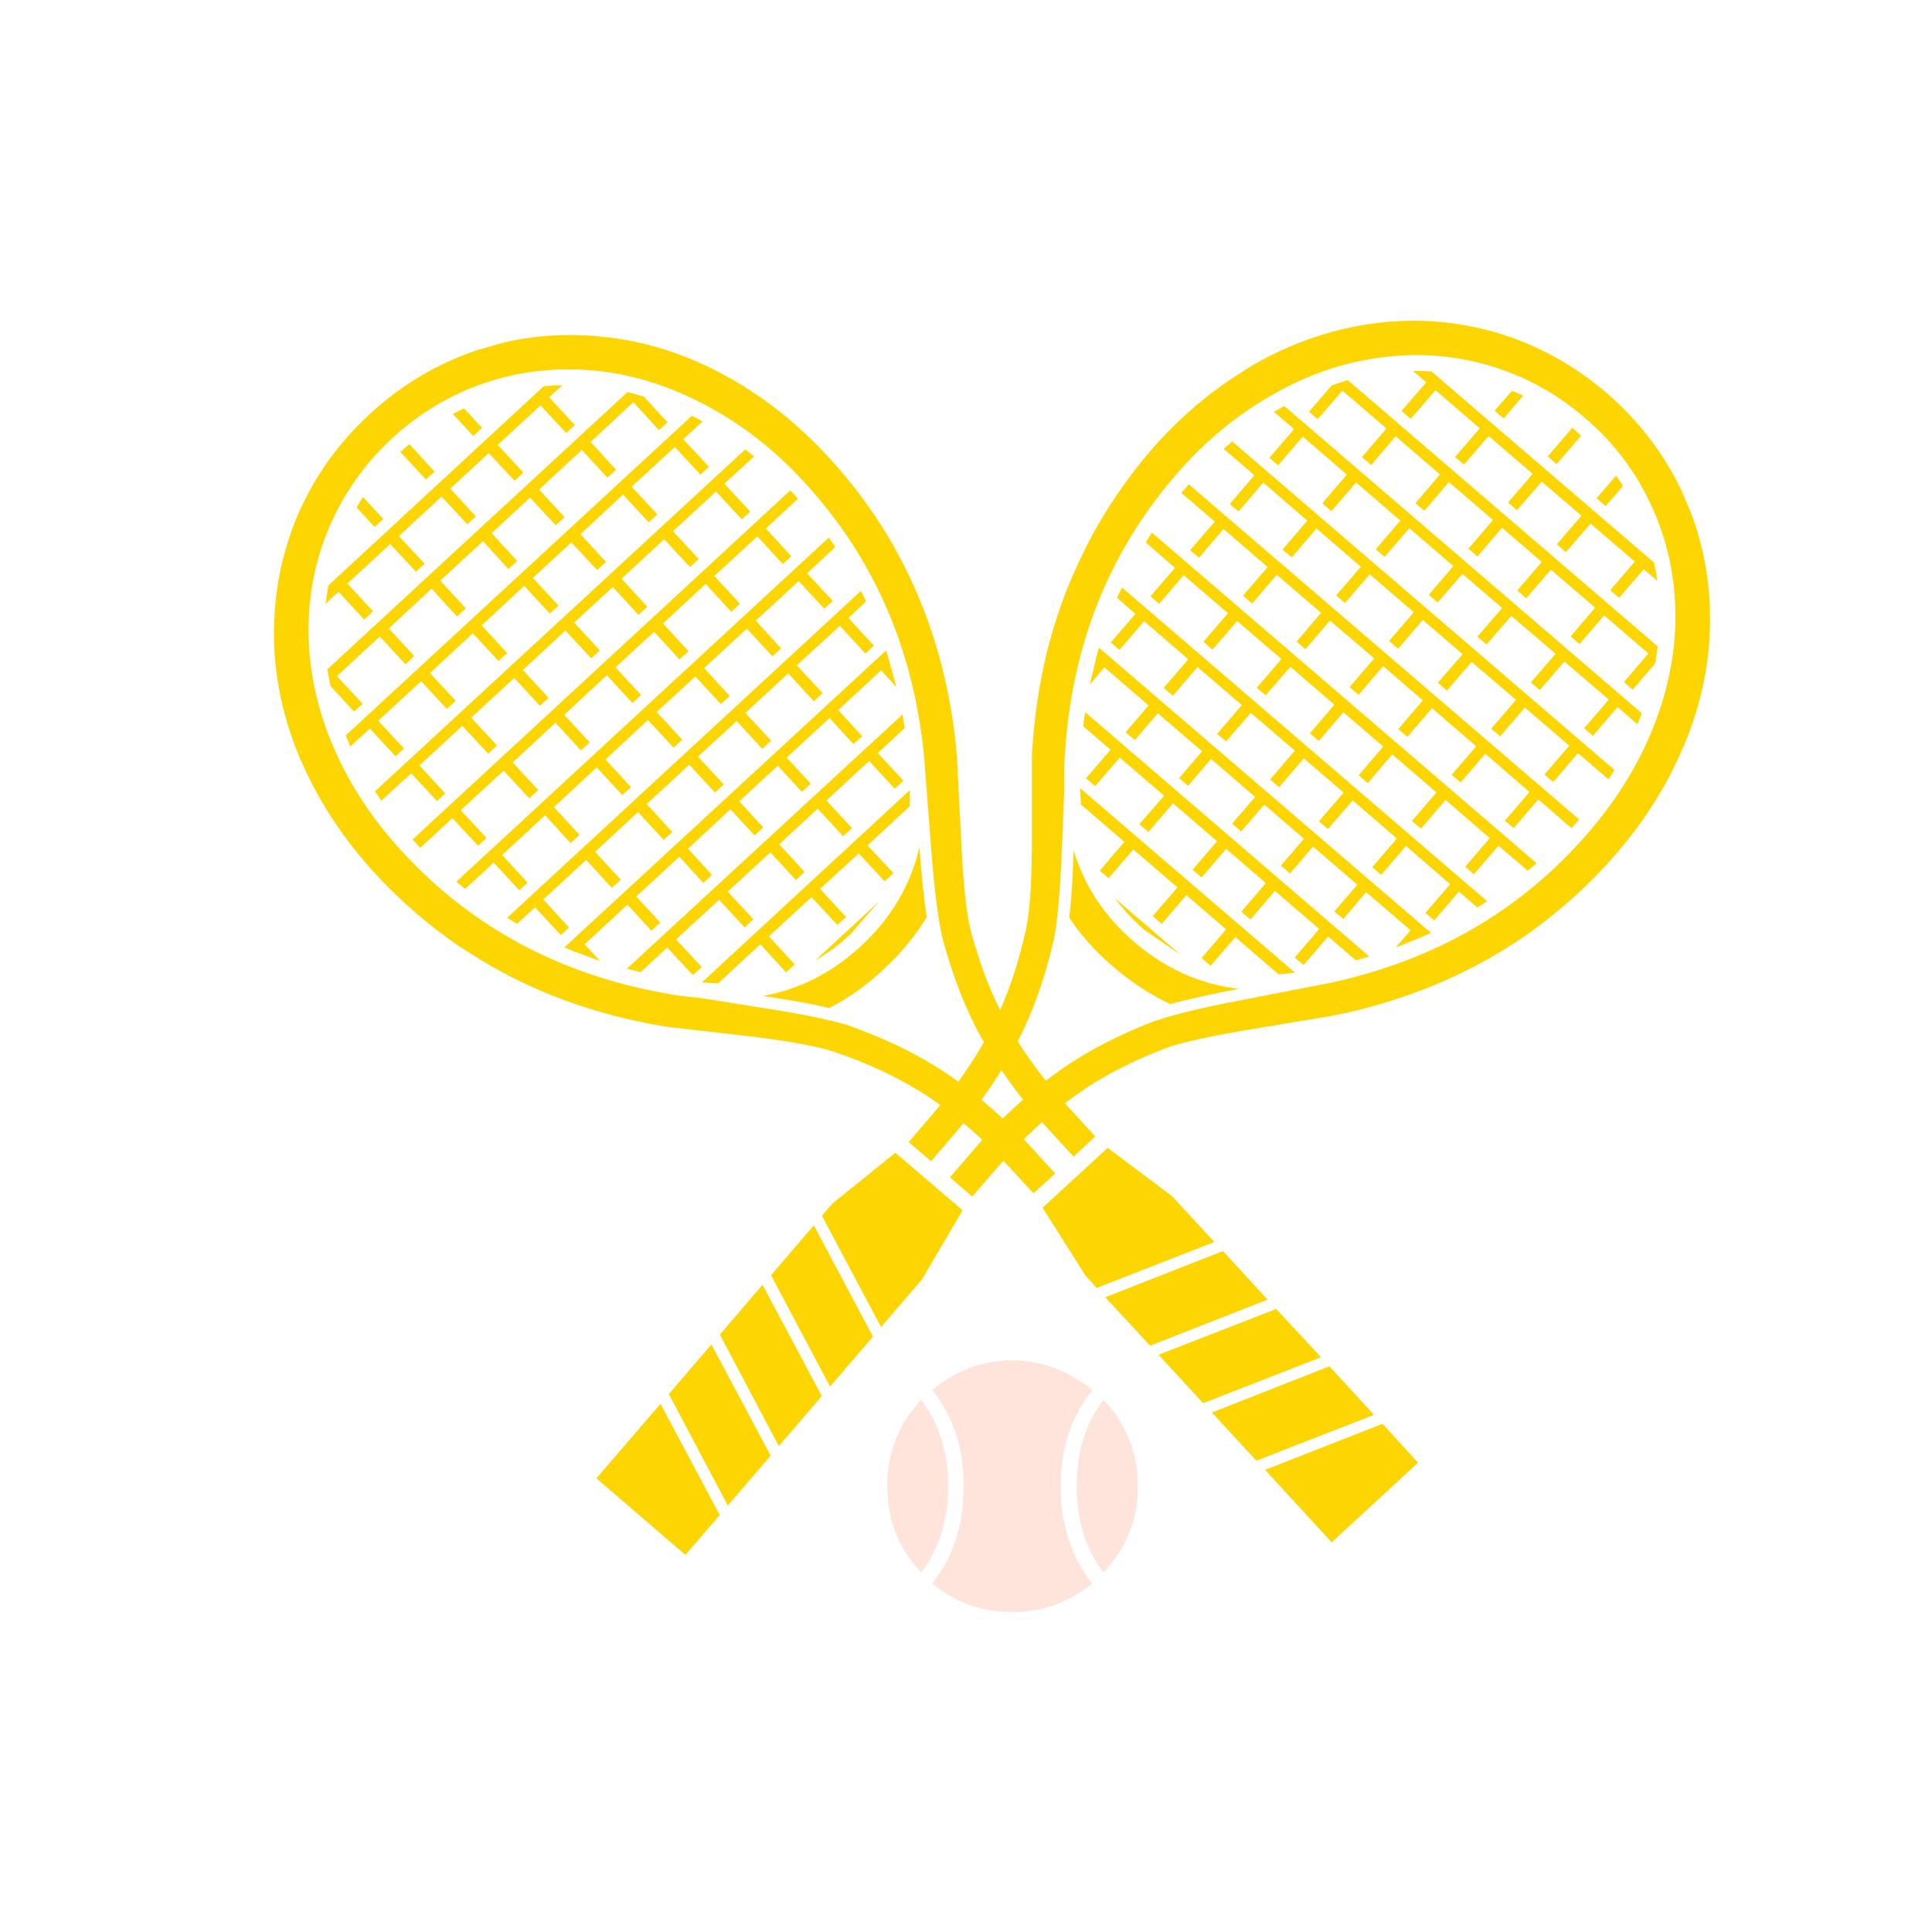 <?xml version="1.0" encoding="utf-8"?>
<!-- Generator: Adobe Illustrator 16.0.0, SVG Export Plug-In . SVG Version: 6.00 Build 0)  -->
<!DOCTYPE svg PUBLIC "-//W3C//DTD SVG 1.1//EN" "http://www.w3.org/Graphics/SVG/1.1/DTD/svg11.dtd">
<svg version="1.1" id="Layer_1" xmlns="http://www.w3.org/2000/svg" xmlns:xlink="http://www.w3.org/1999/xlink" x="0px" y="0px"
	 width="400px" height="400px" viewBox="0 0 400 400" enable-background="new 0 0 400 400" xml:space="preserve">
<g>
	<path fill="#FEE4DA" d="M190.732,325.555c-4.689-4.965-7.035-10.917-7.035-17.857c0-6.939,2.346-12.893,7.035-17.855
		c3.728,4.966,5.592,10.917,5.592,17.855C196.324,314.638,194.46,320.59,190.732,325.555z M228.508,325.555
		c-3.729-4.705-5.591-10.658-5.591-17.857c0-7.198,1.862-13.149,5.591-17.855c4.724,5.086,7.086,11.038,7.086,17.855
		C235.594,314.517,233.231,320.469,228.508,325.555z M193,287.805c4.947-4.106,10.463-6.157,16.543-6.157
		c6.081,0,11.604,2.053,16.568,6.157c-4.346,5.566-6.52,12.197-6.52,19.893c0,7.815,2.174,14.524,6.52,20.123
		c-4.724,3.951-10.246,5.926-16.568,5.926s-11.836-1.974-16.543-5.926c4.347-5.342,6.521-12.051,6.521-20.123
		C199.521,299.76,197.347,293.131,193,287.805z"/>
	<path fill="#FDD501" d="M275.714,319.32l-13.786-14.999l24.299-9.533l7.37,8.039L275.714,319.32z M149.016,313.676l-7.111,8.245
		l-18.423-15.847l13.27-15.435L149.016,313.676z M176.02,193.471c-2.216,2.079-4.629,3.876-7.241,5.387l13.219-12.215
		L176.02,193.471z M157.879,266.005l12.264,23.038l-8.89,10.358l-12.213-23.09L157.879,266.005z M138.477,288.629l8.813-10.28
		l12.265,23.036l-8.864,10.307L138.477,288.629z M159.632,264.022l8.863-10.335l12.239,23.036l-8.864,10.358L159.632,264.022z
		 M73.825,105.063l1.314-2.165l4.226,4.561l-1.804,1.649L73.825,105.063z M149.969,100.14l5.36,5.773l-1.727,1.623l-5.36-5.772
		l-8.916,8.22l5.334,5.746l-1.778,1.701l-5.36-5.797l-8.838,8.168l5.334,5.823l-1.829,1.675l-5.308-5.772l-8.015,7.37l5.334,5.771
		l-1.802,1.623l-5.334-5.746l-8.813,8.168l5.334,5.771l-1.805,1.623l-5.307-5.746l-8.916,8.219l5.334,5.747l-1.805,1.727
		l-5.358-5.771l-8.891,8.194l5.334,5.771l-1.701,1.599l-5.334-5.747l-6.184,5.669l-1.314-1.933l76.658-70.784l1.831,1.443
		L149.969,100.14z M172.928,113.257l-5.824,5.436l5.308,5.72l-1.752,1.597l-5.308-5.694l-8.891,8.194l5.256,5.721l-1.778,1.673
		l-5.307-5.747l-8.864,8.168l5.308,5.773l-1.829,1.674l-5.282-5.721l-8.015,7.37l5.307,5.719l-1.802,1.65l-5.309-5.72l-8.786,8.167
		l5.281,5.747l-1.803,1.623l-5.283-5.721l-8.89,8.22l5.307,5.721l-1.828,1.727l-5.283-5.772l-8.89,8.221l5.256,5.746l-1.701,1.571
		l-5.308-5.719l-5.901,5.436l-1.829-1.495l77.122-71.247L172.928,113.257z M163.833,115.165l-1.752,1.622l-5.282-5.747l-8.916,8.22
		l5.308,5.721l-1.777,1.701l-5.308-5.773l-8.838,8.169l5.282,5.746l-1.855,1.701l-5.281-5.72l-7.988,7.369l5.308,5.72l-1.779,1.674
		l-5.308-5.771l-8.836,8.194l5.283,5.721l-1.805,1.649l-5.282-5.721l-8.864,8.22l5.308,5.721l-1.882,1.7l-5.282-5.72l-8.89,8.193
		l5.308,5.748l-1.727,1.598l-5.309-5.721l-6.674,6.158l-1.572-1.727l78.204-72.279l1.597,1.701l-6.674,6.186L163.833,115.165z
		 M275.25,282.884l9.223,10.049l-24.35,9.481l-9.223-9.97L275.25,282.884z M228.843,268.582l24.35-9.559l9.251,10.05l-24.324,9.534
		L228.843,268.582z M249.097,290.51l-9.226-10.022l24.351-9.481l9.275,9.996L249.097,290.51z M242.603,247.607l8.813,9.533
		l-24.35,9.508l-2.32-2.55l-8.89-14.044l13.476-12.396L242.603,247.607z M199.288,250.57l-8.399,14.327l-8.478,9.845l-12.24-23.036
		l2.293-2.628l12.91-10.411L199.288,250.57z M203.204,227.703c1.479,1.228,2.948,2.524,4.405,3.891
		c1.391-1.381,2.796-2.694,4.214-3.943c-1.606-2.022-3.102-4.055-4.484-6.095C206.072,223.608,204.693,225.657,203.204,227.703z
		 M236.984,192.569c-2.301-1.995-4.354-4.192-6.157-6.599l13.633,11.725L236.984,192.569z M222.297,176.078
		c2.186,7.316,6.367,13.64,12.552,18.965c6.474,5.549,13.699,8.777,21.669,9.688l-0.078,0.025
		c-5.824,1.101-10.537,2.138-14.146,3.119c-4.07-1.891-8.014-4.468-11.828-7.731c-3.66-3.127-6.682-6.501-9.069-10.126
		C221.808,186.443,222.109,181.797,222.297,176.078z M223.792,166.544l-0.181-3.376l44.5,38.213l-3.399,0.336l-8.941-7.706
		l-5.129,5.953l-1.854-1.624l5.076-5.926l-8.245-7.086l-5.102,5.951l-1.855-1.599l5.128-5.949l-9.146-7.859l-5.129,5.951
		l-1.83-1.546l5.102-5.979L223.792,166.544z M178.236,195.893c6.235-5.771,10.272-12.566,12.11-20.382l0.027,0.051
		c0.429,5.91,0.928,10.694,1.493,14.354c-2.37,3.864-5.384,7.498-9.045,10.898c-3.538,3.28-7.249,5.91-11.131,7.886
		c-3.504-0.842-8.083-1.674-13.734-2.5C165.479,204.86,172.241,201.424,178.236,195.893z M187.306,150.748l-5.565,5.153l5.308,5.745
		l-1.804,1.649l-5.307-5.745l-8.838,8.193l5.307,5.721l-1.854,1.674l-5.255-5.719l-7.988,7.394l5.255,5.696l-1.778,1.7l-5.283-5.747
		l-8.838,8.142l5.309,5.72l-1.805,1.701l-5.281-5.745l-8.916,8.22l5.309,5.719l-1.83,1.675l-5.308-5.72l-5.514,5.103l-2.834-0.723
		l57.076-52.642L187.306,150.748z M188.388,163.58l-0.078,3.4l-8.71,8.04l5.386,5.746l-1.83,1.7l-5.36-5.771l-8.014,7.344
		l5.386,5.823l-1.803,1.621l-5.361-5.745l-8.813,8.142l5.36,5.8l-1.804,1.623l-5.334-5.799l-8.735,8.091l-3.376-0.183
		L188.388,163.58z M180.941,133.69l-1.751,1.623l-5.307-5.748l-8.915,8.195l5.334,5.747l-1.803,1.674l-5.309-5.772l-8.863,8.195
		l5.334,5.746l-1.829,1.701l-5.308-5.771l-8.013,7.37l5.334,5.771l-1.803,1.675l-5.334-5.771l-8.813,8.142l5.308,5.797l-1.779,1.624
		l-5.334-5.747l-8.89,8.22l5.334,5.771l-1.855,1.701l-5.308-5.799l-8.89,8.195l5.334,5.797l-1.701,1.573l-5.334-5.747l-3.735,3.427
		l-2.036-1.262l73.23-67.666l1.081,2.165l-3.685,3.428L180.941,133.69z M184.162,137.194l0.051,0.026l1.392,5.051l-3.169-3.503
		l-8.89,8.245l4.974,5.437l-1.831,1.599l-4.947-5.386l-8.866,8.196l4.975,5.385l-1.831,1.7l-4.973-5.412l-7.988,7.369l4.972,5.412
		l-1.803,1.649l-4.999-5.411l-8.787,8.168l4.947,5.412l-1.778,1.674l-4.948-5.438l-8.941,8.248l4.999,5.386l-1.854,1.701
		l-4.947-5.414l-8.864,8.22l3.169,3.454l-4.87-1.805l-0.052-0.051l-0.051,0.051l-2.397-1.003l66.609-61.481l0.748,2.473
		L184.162,137.194z M265.201,179.223l4.767-5.566l-8.219-7.085l-4.769,5.564l-1.881-1.599l4.77-5.539l-9.122-7.859l-4.768,5.565
		l-1.855-1.597l4.767-5.567l-9.172-7.859l-4.767,5.538l-1.907-1.622l4.767-5.54l-9.147-7.885l-3.039,3.555l1.236-5.051v-0.026
		l-0.027-0.078l0.697-2.473l68.747,59.059l-2.396,1.056l-0.026-0.026l-0.027,0.026l-4.87,1.959l3.094-3.555l-9.2-7.911l-4.739,5.565
		l-1.854-1.547l4.767-5.565l-9.174-7.884l-4.766,5.564L265.201,179.223z M273.139,192.338l-9.174-7.886l-5.077,5.927l-1.881-1.621
		l5.077-5.929l-8.221-7.085l-5.076,5.927l-1.882-1.598l5.077-5.9l-9.121-7.859l-5.076,5.927l-1.881-1.598l5.128-5.9l-9.2-7.885
		l-5.076,5.899l-1.905-1.622l5.076-5.901l-5.669-4.896l0.413-2.885l58.826,50.582l-2.782,0.799l-5.722-4.948l-5.102,5.927
		l-1.829-1.571L273.139,192.338z M278.189,164.095l-8.248-7.085l-5.128,5.978l-1.827-1.621l5.101-5.953l-9.122-7.834l-5.102,5.928
		l-1.881-1.546l5.128-5.979l-9.173-7.885l-5.102,5.953l-1.906-1.623l5.101-5.928l-9.147-7.885l-5.102,5.928l-1.806-1.52l5.104-5.926
		l-3.814-3.324l1.029-2.138l75.604,64.959l-2.011,1.287l-3.839-3.272l-5.102,5.953l-1.831-1.546l5.129-5.952l-9.146-7.911
		l-5.13,5.979l-1.854-1.597l5.103-5.929l-9.148-7.885l-5.128,5.927l-1.856-1.598L278.189,164.095z M262.058,143.945l-1.856-1.545
		l5.104-5.953l-9.15-7.859l-5.128,5.902l-1.88-1.623l5.102-5.902l-9.173-7.885L240,125.008l-1.803-1.547l5.076-5.9l-6.055-5.255
		l1.26-2.036l79.649,68.44l-1.804,1.569l-6.082-5.179l-5.075,5.9l-1.805-1.547l5.076-5.926l-9.146-7.911l-5.078,5.951l-1.88-1.598
		l5.076-5.9l-9.148-7.885l-5.075,5.952l-1.882-1.623l5.076-5.953l-8.245-7.085l-5.102,5.953l-1.831-1.598l5.076-5.928l-9.12-7.859
		L262.058,143.945z M275.354,128.485l-5.077,5.927l-1.83-1.571l5.077-5.953l-9.173-7.885l-5.102,5.953l-1.905-1.623l5.129-5.927
		l-9.148-7.885l-5.078,5.928l-1.855-1.521l5.129-5.927l-6.933-5.953l1.547-1.778l80.809,69.391l-1.572,1.805l-6.881-5.953
		l-5.101,5.953l-1.804-1.547l5.077-5.951l-9.149-7.912l-5.102,5.952l-1.854-1.571l5.076-5.928l-9.146-7.883l-5.104,5.926
		l-1.88-1.598l5.076-5.953l-8.218-7.085l-5.078,5.951l-1.882-1.597l5.128-5.953L275.354,128.485z M330.546,103.157l4.046-4.69
		c0.482,0.67,0.955,1.392,1.418,2.164l-3.583,4.148L330.546,103.157z M325.522,88.571l1.829,1.624l-5.051,5.875l-1.854-1.572
		L325.522,88.571z M315.37,81.897l-4.046,4.742l-1.882-1.597l3.606-4.149L315.37,81.897z M286.123,73.986
		c-7.884,0.979-15.493,3.59-22.828,7.833c-7.421,4.227-14.097,9.792-20.021,16.699c-13.864,16.165-21.466,35.447-22.805,57.848
		c-0.068,0.757-0.111,1.555-0.129,2.398c-0.02,1.287-0.008,2.671,0.026,4.148l-0.489,12.42c-0.312,7.814-0.79,13.803-1.444,17.958
		l-0.101,0.542c-1.583,7.11-3.652,13.398-6.213,18.861c-0.256,0.618-0.549,1.236-0.876,1.855c-0.173,0.351-0.349,0.703-0.529,1.054
		c1.721,2.738,3.657,5.455,5.812,8.156c0.975-0.746,1.955-1.461,2.939-2.15c0.547-0.413,1.105-0.801,1.673-1.161
		c5.017-3.35,10.935-6.347,17.753-8.993l0.49-0.154c3.968-1.34,9.792-2.74,17.472-4.2l18.448-3.583
		c21.937-4.705,39.846-15.15,53.727-31.333c5.94-6.905,10.453-14.326,13.527-22.262c3.075-7.919,4.509-15.849,4.304-23.786
		c-0.207-7.763-1.918-15.038-5.129-21.824c-3.212-6.872-7.755-12.816-13.632-17.831c-5.823-5.017-12.359-8.597-19.608-10.745
		C301.292,73.576,293.837,72.99,286.123,73.986z M292.515,76.77l3.838,0.128l46.099,39.578c0.258,1.168,0.481,2.44,0.671,3.814
		l-2.782-2.447l-5.128,5.926l-1.832-1.571l5.102-5.927l-9.172-7.859l-5.102,5.9l-1.88-1.622l5.1-5.901l-8.22-7.087l-5.127,5.928
		l-1.856-1.572l5.102-5.952l-9.119-7.833l-5.102,5.9l-1.856-1.546l5.128-5.953l-9.173-7.885l-5.127,5.927l-1.908-1.623l5.129-5.927
		L292.515,76.77z M277.93,80.868l-5.102,5.9l-1.805-1.521l4.716-5.461l3.298-1.083l64.188,55.143l-0.517,3.478l-4.688,5.463
		l-1.804-1.57l5.076-5.928l-9.173-7.885l-5.102,5.953l-1.83-1.597l5.077-5.953l-9.173-7.859l-5.102,5.928l-1.855-1.623l5.076-5.9
		l-8.219-7.086l-5.101,5.951l-1.855-1.622l5.076-5.929l-9.12-7.858l-5.078,5.926l-1.854-1.545l5.076-5.953l-9.172-7.911
		l-5.079,5.951l-1.906-1.622l5.078-5.953L277.93,80.868z M267.934,88.854l-4.177-3.582l2.139-1.212l74.031,63.621l-0.901,2.268
		l-4.125-3.556l-5.102,5.952l-1.83-1.571l5.128-5.927l-9.197-7.885l-5.102,5.9l-1.856-1.547l5.13-5.952l-9.174-7.859l-5.129,5.927
		l-1.881-1.622l5.129-5.928l-8.221-7.061l-5.13,5.901l-1.853-1.572l5.102-5.953l-9.12-7.833l-5.128,5.928l-1.831-1.573l5.102-5.926
		l-9.173-7.911l-5.101,5.953l-1.881-1.623l5.075-5.953l-9.119-7.859l-5.102,5.927l-1.83-1.52L267.934,88.854z M253.347,92.927
		l1.779-1.521l79.131,68.001l-1.212,1.984l-6.337-5.463l-5.129,5.978l-1.802-1.545l5.128-5.979l-9.2-7.885l-5.102,5.951l-1.856-1.57
		l5.128-5.98l-9.197-7.859l-5.104,5.953l-1.88-1.624l5.128-5.928l-8.245-7.085l-5.104,5.953l-1.88-1.598l5.129-5.953l-9.123-7.859
		l-5.128,5.953l-1.829-1.571l5.103-5.953l-9.175-7.911l-5.126,5.979l-1.906-1.623l5.128-5.979l-9.122-7.885l-5.103,5.978
		l-1.829-1.521l5.101-5.979L253.347,92.927z M145.458,87.256l-3.993,3.687l5.307,5.694l-1.751,1.623l-5.308-5.721l-8.941,8.22
		l5.334,5.745l-1.779,1.649l-5.334-5.746l-8.813,8.194l5.283,5.746l-1.831,1.674l-5.334-5.719l-7.988,7.344l5.334,5.745l-1.803,1.65
		l-5.308-5.747l-8.813,8.194l5.282,5.72l-1.778,1.649l-5.334-5.746l-8.865,8.246l5.334,5.747l-1.854,1.675l-5.307-5.747
		l-8.889,8.195l5.334,5.746l-1.727,1.623l-5.334-5.747l-4.045,3.71l-0.954-2.293l71.685-66.196L145.458,87.256z M122.682,76.693
		c-7.715-0.669-15.134,0.189-22.264,2.578c-7.164,2.422-13.579,6.251-19.248,11.492c-5.635,5.221-9.946,11.303-12.936,18.243
		c-2.972,6.922-4.423,14.25-4.355,21.979c0.086,7.972,1.804,15.864,5.155,23.68c3.366,7.817,8.142,15.066,14.326,21.75
		c14.464,15.684,32.741,25.457,54.833,29.324c0.738,0.17,1.52,0.3,2.345,0.386c1.288,0.188,2.652,0.335,4.096,0.438l12.317,1.959
		c7.731,1.183,13.623,2.346,17.676,3.479l0.515,0.129c6.889,2.422,12.91,5.205,18.063,8.351c0.549,0.358,1.125,0.719,1.727,1.08
		c1.163,0.76,2.323,1.56,3.479,2.396c1.974-2.726,3.745-5.457,5.308-8.194c-0.303-0.523-0.592-1.048-0.877-1.569
		c-0.344-0.551-0.652-1.125-0.927-1.728c-2.732-5.394-5.033-11.621-6.906-18.682l-0.078-0.541
		c-0.859-4.054-1.581-9.998-2.164-17.831l-1.444-18.758c-2.147-22.316-10.462-41.306-24.942-56.972
		c-6.15-6.683-13.003-11.999-20.563-15.949C138.297,79.758,130.583,77.414,122.682,76.693z M131.132,83.263l-8.864,8.245
		l5.282,5.746l-1.779,1.65l-5.307-5.747l-8.864,8.194l5.307,5.719l-1.854,1.675l-5.309-5.72l-7.962,7.37l5.307,5.747l-1.829,1.675
		l-5.256-5.772l-8.864,8.168l5.307,5.747l-1.831,1.674l-5.255-5.771l-8.864,8.247l5.256,5.72l-1.805,1.701l-5.307-5.747l-8.89,8.194
		l5.334,5.747l-1.779,1.598l-4.895-5.308l-0.645-3.428l62.151-57.409l3.375,0.927l4.896,5.309l-1.753,1.649L131.132,83.263z
		 M96.088,84.552l3.711,4.02l-1.803,1.701l-4.227-4.56C94.492,85.333,95.264,84.947,96.088,84.552z M111.911,83.933l-8.864,8.169
		l5.307,5.745l-1.803,1.701l-5.36-5.747l-7.963,7.369l5.308,5.746l-1.778,1.623l-5.334-5.72l-8.838,8.169l5.334,5.745l-1.804,1.623
		l-5.333-5.719l-8.864,8.193l5.334,5.747l-1.854,1.701l-5.308-5.772l-2.681,2.5l0.568-3.788l44.603-41.254
		c1.167-0.12,2.447-0.189,3.839-0.207l-2.731,2.5l5.334,5.745l-1.803,1.649L111.911,83.933z M82.896,93.571l1.855-1.624l5.23,5.721
		l-1.803,1.623L82.896,93.571z M348.223,101.739l2.087,4.973c1.923,5.274,3.109,10.77,3.556,16.491l0.154,2.268l-0.027,0.206
		c0.378,9.001-1.16,17.959-4.612,26.875l-1.005,2.37c-3.263,7.695-7.791,14.901-13.578,21.618
		c-4.932,5.773-10.506,10.953-16.725,15.538l-2.035,1.495c-10.686,7.421-22.874,12.747-36.563,15.976
		c-1.168,0.257-2.361,0.507-3.583,0.747l-18.424,3.067c-7.918,1.356-13.389,2.61-16.413,3.762
		c-6.339,2.458-11.853,5.249-16.541,8.375c-0.07,0.067-0.154,0.137-0.258,0.206c-1.271,0.851-2.534,1.755-3.788,2.718
		c0.44,0.482,0.887,0.968,1.338,1.455l4.95,5.412l-4.483,4.174l-4.973-5.413c-0.529-0.574-1.049-1.151-1.559-1.728
		c-1.275,1.128-2.538,2.314-3.788,3.557c0.53,0.546,1.058,1.107,1.583,1.674l4.922,5.413l-4.484,4.096l-4.947-5.359
		c-0.43-0.47-0.865-0.93-1.301-1.381c-0.554,0.619-1.107,1.25-1.662,1.896l-4.767,5.514l-4.638-3.968l4.768-5.517
		c0.653-0.76,1.309-1.506,1.971-2.241c-1.297-1.217-2.603-2.375-3.917-3.478c-0.634,0.771-1.283,1.546-1.944,2.317l-4.766,5.567
		l-4.639-3.944l4.767-5.565c0.607-0.71,1.2-1.417,1.778-2.128c-1.45-1.049-2.91-2.033-4.38-2.949
		c-0.086-0.051-0.18-0.093-0.283-0.128c-4.81-2.955-10.428-5.548-16.853-7.783c-3.368-1.167-8.881-2.233-16.542-3.196l-18.811-2.163
		c-1.203-0.207-2.38-0.422-3.531-0.646c-13.828-2.695-26.197-7.583-37.105-14.662l-2.164-1.365
		c-6.355-4.381-12.103-9.354-17.239-14.92c-5.994-6.51-10.788-13.553-14.377-21.13l-1.083-2.346
		c-3.763-8.795-5.626-17.675-5.592-26.643l-0.025-0.257l0.102-2.241c0.225-5.755,1.212-11.285,2.964-16.595
		c0.412-1.408,1.039-3.101,1.88-5.076c3.436-7.971,8.401-14.944,14.896-20.923c6.493-5.994,13.845-10.392,22.057-13.193l5.257-1.52
		c5.41-1.323,10.992-1.864,16.749-1.623l2.267,0.104l0.206,0.052c8.95,0.652,17.65,3.205,26.103,7.653l2.293,1.262
		c7.283,4.157,13.923,9.491,19.917,16.002c5.17,5.565,9.679,11.682,13.528,18.347l1.211,2.242
		c6.166,11.476,10.058,24.188,11.673,38.136c0.12,1.186,0.231,2.396,0.335,3.634l0.953,18.705
		c0.412,7.989,1.014,13.563,1.803,16.725c1.66,6.354,3.719,11.971,6.186,16.852c2.158-4.853,3.938-10.4,5.333-16.647
		c0.757-3.47,1.167-9.069,1.237-16.8v-18.913c0.033-1.202,0.111-2.396,0.232-3.583c1.102-14.069,4.535-26.91,10.307-38.522
		l1.106-2.293c3.591-6.82,7.859-13.123,12.807-18.914c5.771-6.683,12.232-12.231,19.376-16.646l2.165-1.365
		c8.332-4.724,16.956-7.593,25.872-8.607l0.204-0.051l2.296-0.206c5.718-0.429,11.319-0.077,16.799,1.055
		c1.444,0.275,3.195,0.704,5.256,1.289c8.298,2.525,15.796,6.648,22.496,12.37C339.292,87.094,344.513,93.905,348.223,101.739z"/>
</g>
</svg>

